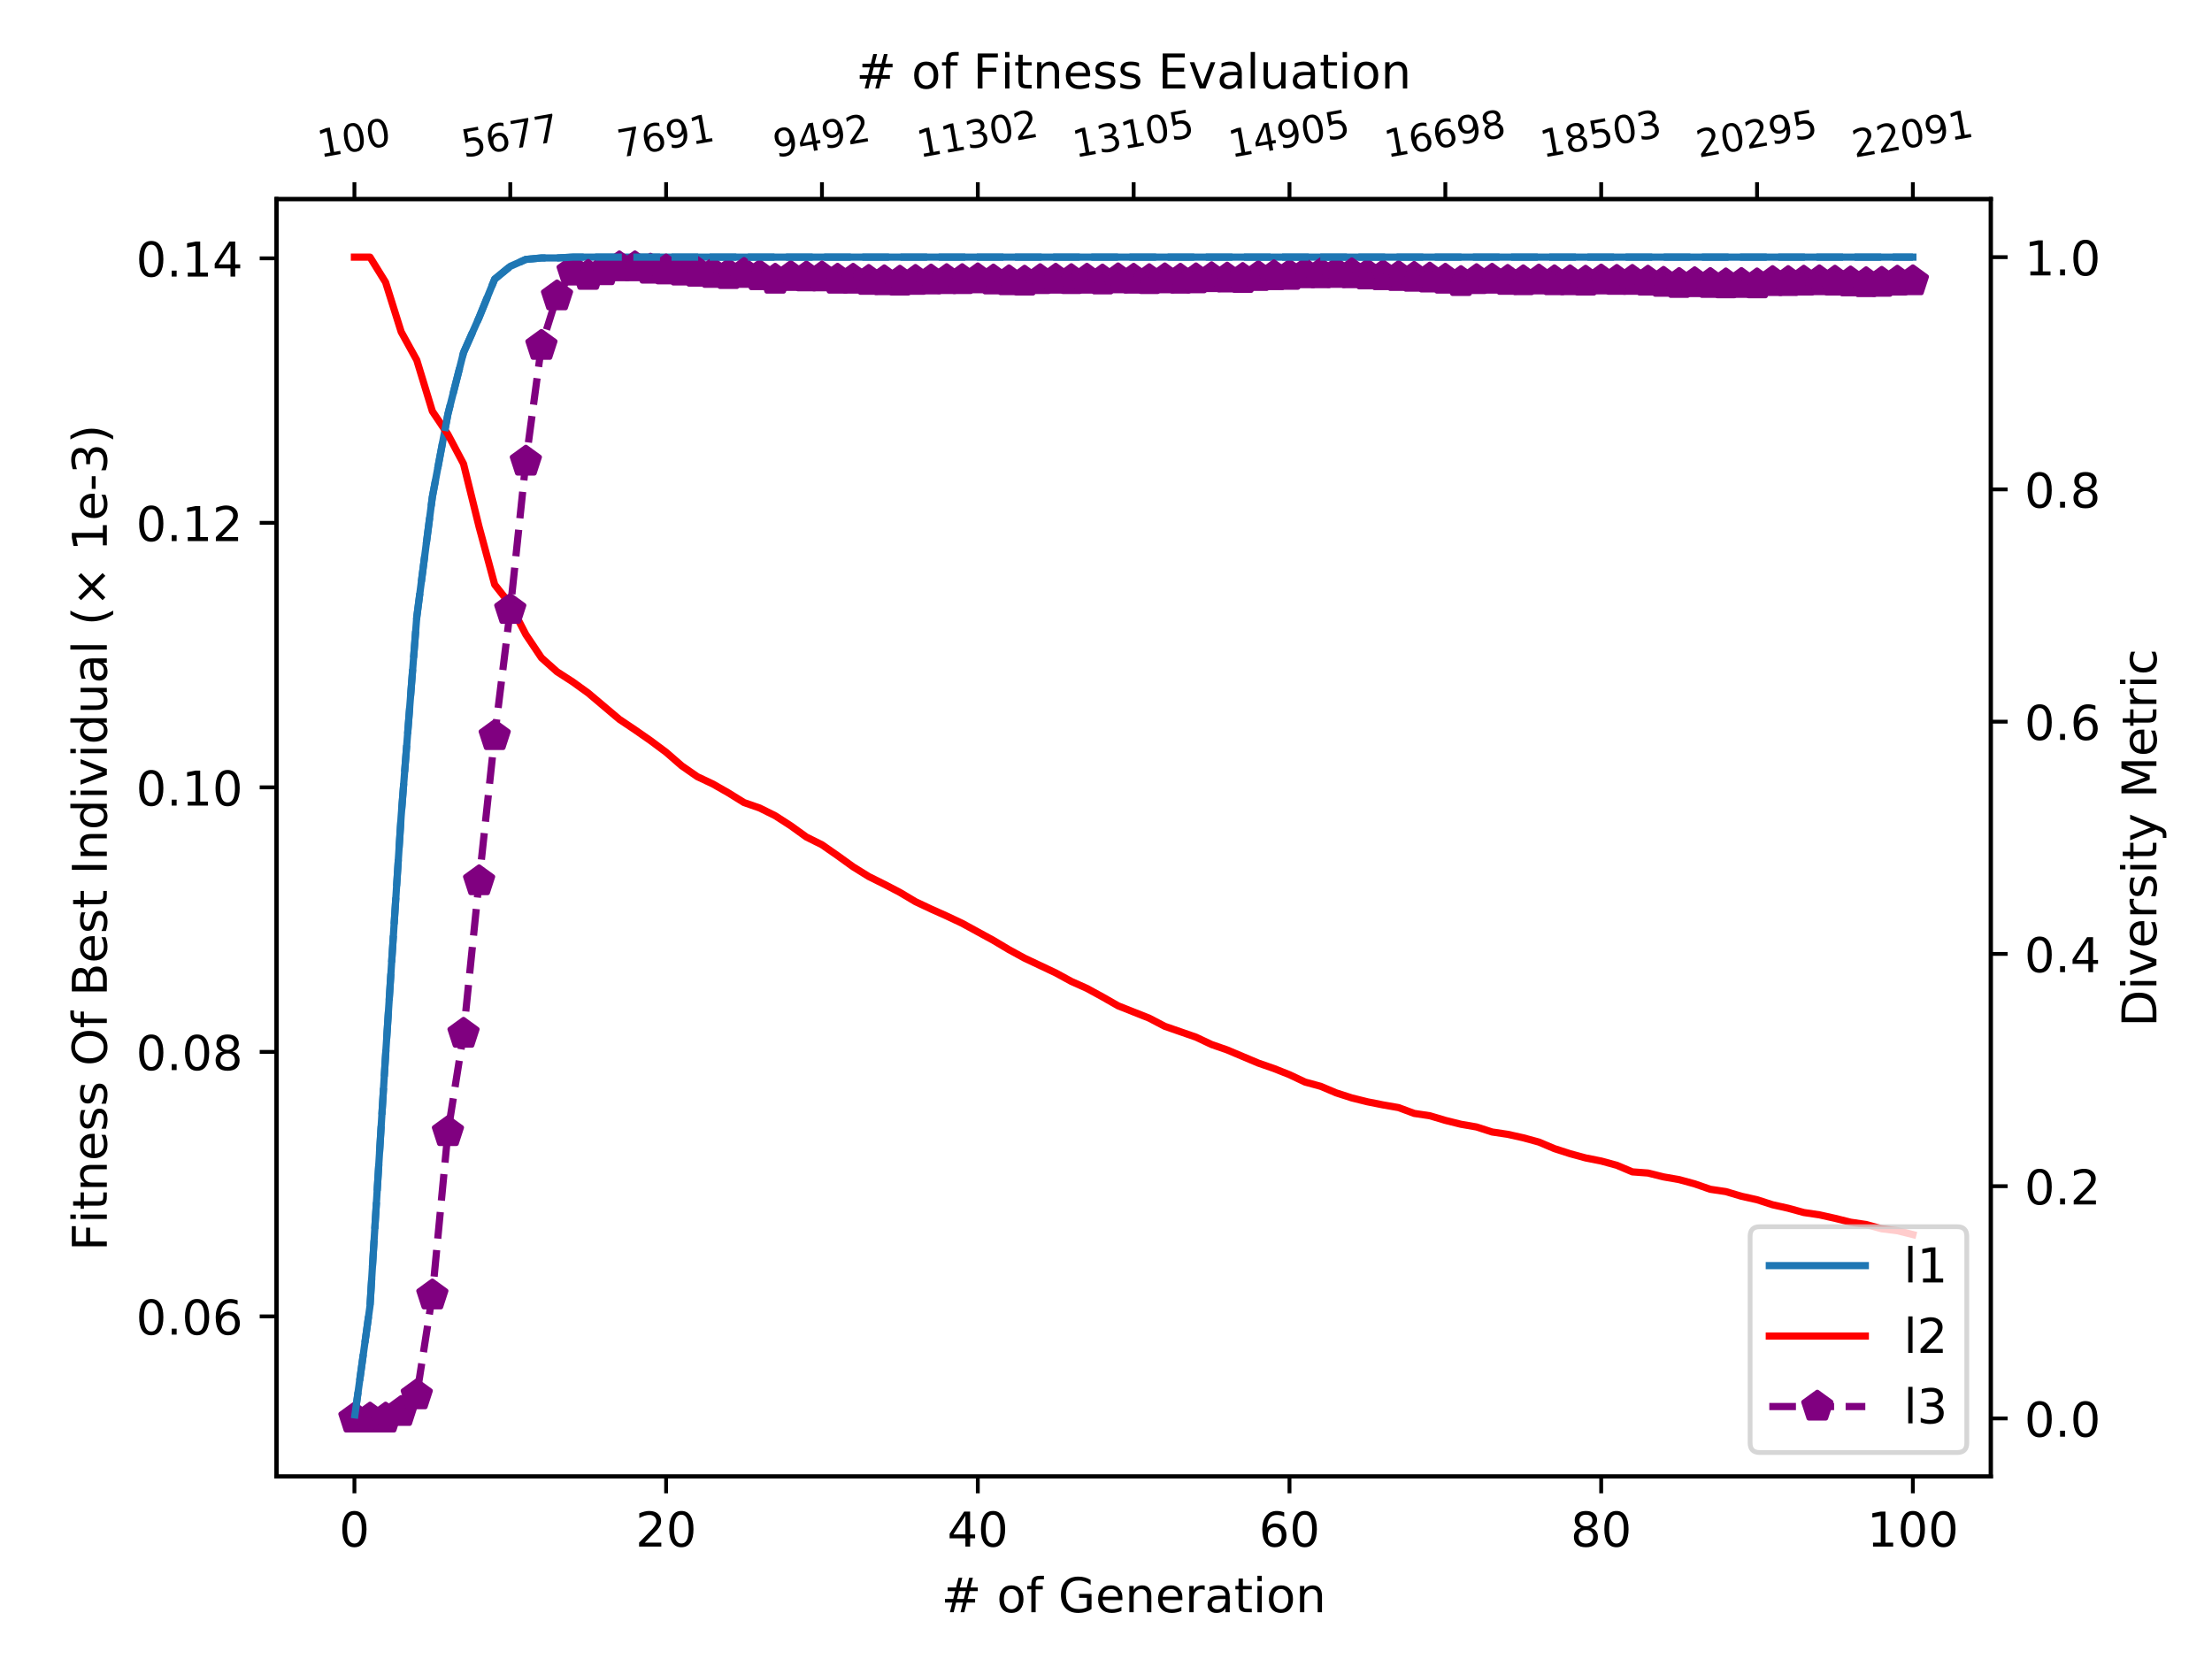 <?xml version="1.0" encoding="utf-8" standalone="no"?>
<!DOCTYPE svg PUBLIC "-//W3C//DTD SVG 1.1//EN"
  "http://www.w3.org/Graphics/SVG/1.1/DTD/svg11.dtd">
<!-- Created with matplotlib (https://matplotlib.org/) -->
<svg height="345.6pt" version="1.1" viewBox="0 0 460.8 345.6" width="460.8pt" xmlns="http://www.w3.org/2000/svg" xmlns:xlink="http://www.w3.org/1999/xlink">
 <defs>
  <style type="text/css">
*{stroke-linecap:butt;stroke-linejoin:round;}
  </style>
 </defs>
 <g id="figure_1">
  <g id="patch_1">
   <path d="M 0 345.6 
L 460.8 345.6 
L 460.8 0 
L 0 0 
z
" style="fill:#ffffff;"/>
  </g>
  <g id="axes_1">
   <g id="patch_2">
    <path d="M 57.6 307.584 
L 414.72 307.584 
L 414.72 41.472 
L 57.6 41.472 
z
" style="fill:#ffffff;"/>
   </g>
   <g id="matplotlib.axis_1">
    <g id="xtick_1">
     <g id="line2d_1">
      <defs>
       <path d="M 0 0 
L 0 3.5 
" id="mcf2c66be29" style="stroke:#000000;stroke-width:0.8;"/>
      </defs>
      <g>
       <use style="stroke:#000000;stroke-width:0.8;" x="73.833" xlink:href="#mcf2c66be29" y="307.584"/>
      </g>
     </g>
     <g id="text_1">
      <!-- 0 -->
      <defs>
       <path d="M 31.781 66.406 
Q 24.172 66.406 20.328 58.906 
Q 16.5 51.422 16.5 36.375 
Q 16.5 21.391 20.328 13.891 
Q 24.172 6.391 31.781 6.391 
Q 39.453 6.391 43.281 13.891 
Q 47.125 21.391 47.125 36.375 
Q 47.125 51.422 43.281 58.906 
Q 39.453 66.406 31.781 66.406 
z
M 31.781 74.219 
Q 44.047 74.219 50.516 64.516 
Q 56.984 54.828 56.984 36.375 
Q 56.984 17.969 50.516 8.266 
Q 44.047 -1.422 31.781 -1.422 
Q 19.531 -1.422 13.062 8.266 
Q 6.594 17.969 6.594 36.375 
Q 6.594 54.828 13.062 64.516 
Q 19.531 74.219 31.781 74.219 
z
" id="DejaVuSans-48"/>
      </defs>
      <g transform="translate(70.651 322.182)scale(0.1 -0.1)">
       <use xlink:href="#DejaVuSans-48"/>
      </g>
     </g>
    </g>
    <g id="xtick_2">
     <g id="line2d_2">
      <g>
       <use style="stroke:#000000;stroke-width:0.8;" x="138.764" xlink:href="#mcf2c66be29" y="307.584"/>
      </g>
     </g>
     <g id="text_2">
      <!-- 20 -->
      <defs>
       <path d="M 19.188 8.297 
L 53.609 8.297 
L 53.609 0 
L 7.328 0 
L 7.328 8.297 
Q 12.938 14.109 22.625 23.891 
Q 32.328 33.688 34.812 36.531 
Q 39.547 41.844 41.422 45.531 
Q 43.312 49.219 43.312 52.781 
Q 43.312 58.594 39.234 62.25 
Q 35.156 65.922 28.609 65.922 
Q 23.969 65.922 18.812 64.312 
Q 13.672 62.703 7.812 59.422 
L 7.812 69.391 
Q 13.766 71.781 18.938 73 
Q 24.125 74.219 28.422 74.219 
Q 39.75 74.219 46.484 68.547 
Q 53.219 62.891 53.219 53.422 
Q 53.219 48.922 51.531 44.891 
Q 49.859 40.875 45.406 35.406 
Q 44.188 33.984 37.641 27.219 
Q 31.109 20.453 19.188 8.297 
z
" id="DejaVuSans-50"/>
      </defs>
      <g transform="translate(132.401 322.182)scale(0.1 -0.1)">
       <use xlink:href="#DejaVuSans-50"/>
       <use x="63.623" xlink:href="#DejaVuSans-48"/>
      </g>
     </g>
    </g>
    <g id="xtick_3">
     <g id="line2d_3">
      <g>
       <use style="stroke:#000000;stroke-width:0.8;" x="203.695" xlink:href="#mcf2c66be29" y="307.584"/>
      </g>
     </g>
     <g id="text_3">
      <!-- 40 -->
      <defs>
       <path d="M 37.797 64.312 
L 12.891 25.391 
L 37.797 25.391 
z
M 35.203 72.906 
L 47.609 72.906 
L 47.609 25.391 
L 58.016 25.391 
L 58.016 17.188 
L 47.609 17.188 
L 47.609 0 
L 37.797 0 
L 37.797 17.188 
L 4.891 17.188 
L 4.891 26.703 
z
" id="DejaVuSans-52"/>
      </defs>
      <g transform="translate(197.332 322.182)scale(0.1 -0.1)">
       <use xlink:href="#DejaVuSans-52"/>
       <use x="63.623" xlink:href="#DejaVuSans-48"/>
      </g>
     </g>
    </g>
    <g id="xtick_4">
     <g id="line2d_4">
      <g>
       <use style="stroke:#000000;stroke-width:0.8;" x="268.625" xlink:href="#mcf2c66be29" y="307.584"/>
      </g>
     </g>
     <g id="text_4">
      <!-- 60 -->
      <defs>
       <path d="M 33.016 40.375 
Q 26.375 40.375 22.484 35.828 
Q 18.609 31.297 18.609 23.391 
Q 18.609 15.531 22.484 10.953 
Q 26.375 6.391 33.016 6.391 
Q 39.656 6.391 43.531 10.953 
Q 47.406 15.531 47.406 23.391 
Q 47.406 31.297 43.531 35.828 
Q 39.656 40.375 33.016 40.375 
z
M 52.594 71.297 
L 52.594 62.312 
Q 48.875 64.062 45.094 64.984 
Q 41.312 65.922 37.594 65.922 
Q 27.828 65.922 22.672 59.328 
Q 17.531 52.734 16.797 39.406 
Q 19.672 43.656 24.016 45.922 
Q 28.375 48.188 33.594 48.188 
Q 44.578 48.188 50.953 41.516 
Q 57.328 34.859 57.328 23.391 
Q 57.328 12.156 50.688 5.359 
Q 44.047 -1.422 33.016 -1.422 
Q 20.359 -1.422 13.672 8.266 
Q 6.984 17.969 6.984 36.375 
Q 6.984 53.656 15.188 63.938 
Q 23.391 74.219 37.203 74.219 
Q 40.922 74.219 44.703 73.484 
Q 48.484 72.75 52.594 71.297 
z
" id="DejaVuSans-54"/>
      </defs>
      <g transform="translate(262.263 322.182)scale(0.1 -0.1)">
       <use xlink:href="#DejaVuSans-54"/>
       <use x="63.623" xlink:href="#DejaVuSans-48"/>
      </g>
     </g>
    </g>
    <g id="xtick_5">
     <g id="line2d_5">
      <g>
       <use style="stroke:#000000;stroke-width:0.8;" x="333.556" xlink:href="#mcf2c66be29" y="307.584"/>
      </g>
     </g>
     <g id="text_5">
      <!-- 80 -->
      <defs>
       <path d="M 31.781 34.625 
Q 24.75 34.625 20.719 30.859 
Q 16.703 27.094 16.703 20.516 
Q 16.703 13.922 20.719 10.156 
Q 24.75 6.391 31.781 6.391 
Q 38.812 6.391 42.859 10.172 
Q 46.922 13.969 46.922 20.516 
Q 46.922 27.094 42.891 30.859 
Q 38.875 34.625 31.781 34.625 
z
M 21.922 38.812 
Q 15.578 40.375 12.031 44.719 
Q 8.5 49.078 8.5 55.328 
Q 8.5 64.062 14.719 69.141 
Q 20.953 74.219 31.781 74.219 
Q 42.672 74.219 48.875 69.141 
Q 55.078 64.062 55.078 55.328 
Q 55.078 49.078 51.531 44.719 
Q 48 40.375 41.703 38.812 
Q 48.828 37.156 52.797 32.312 
Q 56.781 27.484 56.781 20.516 
Q 56.781 9.906 50.312 4.234 
Q 43.844 -1.422 31.781 -1.422 
Q 19.734 -1.422 13.25 4.234 
Q 6.781 9.906 6.781 20.516 
Q 6.781 27.484 10.781 32.312 
Q 14.797 37.156 21.922 38.812 
z
M 18.312 54.391 
Q 18.312 48.734 21.844 45.562 
Q 25.391 42.391 31.781 42.391 
Q 38.141 42.391 41.719 45.562 
Q 45.312 48.734 45.312 54.391 
Q 45.312 60.062 41.719 63.234 
Q 38.141 66.406 31.781 66.406 
Q 25.391 66.406 21.844 63.234 
Q 18.312 60.062 18.312 54.391 
z
" id="DejaVuSans-56"/>
      </defs>
      <g transform="translate(327.194 322.182)scale(0.1 -0.1)">
       <use xlink:href="#DejaVuSans-56"/>
       <use x="63.623" xlink:href="#DejaVuSans-48"/>
      </g>
     </g>
    </g>
    <g id="xtick_6">
     <g id="line2d_6">
      <g>
       <use style="stroke:#000000;stroke-width:0.8;" x="398.487" xlink:href="#mcf2c66be29" y="307.584"/>
      </g>
     </g>
     <g id="text_6">
      <!-- 100 -->
      <defs>
       <path d="M 12.406 8.297 
L 28.516 8.297 
L 28.516 63.922 
L 10.984 60.406 
L 10.984 69.391 
L 28.422 72.906 
L 38.281 72.906 
L 38.281 8.297 
L 54.391 8.297 
L 54.391 0 
L 12.406 0 
z
" id="DejaVuSans-49"/>
      </defs>
      <g transform="translate(388.944 322.182)scale(0.1 -0.1)">
       <use xlink:href="#DejaVuSans-49"/>
       <use x="63.623" xlink:href="#DejaVuSans-48"/>
       <use x="127.246" xlink:href="#DejaVuSans-48"/>
      </g>
     </g>
    </g>
    <g id="text_7">
     <!-- # of Generation -->
     <defs>
      <path d="M 51.125 44 
L 36.922 44 
L 32.812 27.688 
L 47.125 27.688 
z
M 43.797 71.781 
L 38.719 51.516 
L 52.984 51.516 
L 58.109 71.781 
L 65.922 71.781 
L 60.891 51.516 
L 76.125 51.516 
L 76.125 44 
L 58.984 44 
L 54.984 27.688 
L 70.516 27.688 
L 70.516 20.219 
L 53.078 20.219 
L 48 0 
L 40.188 0 
L 45.219 20.219 
L 30.906 20.219 
L 25.875 0 
L 18.016 0 
L 23.094 20.219 
L 7.719 20.219 
L 7.719 27.688 
L 24.906 27.688 
L 29 44 
L 13.281 44 
L 13.281 51.516 
L 30.906 51.516 
L 35.891 71.781 
z
" id="DejaVuSans-35"/>
      <path id="DejaVuSans-32"/>
      <path d="M 30.609 48.391 
Q 23.391 48.391 19.188 42.75 
Q 14.984 37.109 14.984 27.297 
Q 14.984 17.484 19.156 11.844 
Q 23.344 6.203 30.609 6.203 
Q 37.797 6.203 41.984 11.859 
Q 46.188 17.531 46.188 27.297 
Q 46.188 37.016 41.984 42.703 
Q 37.797 48.391 30.609 48.391 
z
M 30.609 56 
Q 42.328 56 49.016 48.375 
Q 55.719 40.766 55.719 27.297 
Q 55.719 13.875 49.016 6.219 
Q 42.328 -1.422 30.609 -1.422 
Q 18.844 -1.422 12.172 6.219 
Q 5.516 13.875 5.516 27.297 
Q 5.516 40.766 12.172 48.375 
Q 18.844 56 30.609 56 
z
" id="DejaVuSans-111"/>
      <path d="M 37.109 75.984 
L 37.109 68.5 
L 28.516 68.5 
Q 23.688 68.5 21.797 66.547 
Q 19.922 64.594 19.922 59.516 
L 19.922 54.688 
L 34.719 54.688 
L 34.719 47.703 
L 19.922 47.703 
L 19.922 0 
L 10.891 0 
L 10.891 47.703 
L 2.297 47.703 
L 2.297 54.688 
L 10.891 54.688 
L 10.891 58.5 
Q 10.891 67.625 15.141 71.797 
Q 19.391 75.984 28.609 75.984 
z
" id="DejaVuSans-102"/>
      <path d="M 59.516 10.406 
L 59.516 29.984 
L 43.406 29.984 
L 43.406 38.094 
L 69.281 38.094 
L 69.281 6.781 
Q 63.578 2.734 56.688 0.656 
Q 49.812 -1.422 42 -1.422 
Q 24.906 -1.422 15.25 8.562 
Q 5.609 18.562 5.609 36.375 
Q 5.609 54.25 15.25 64.234 
Q 24.906 74.219 42 74.219 
Q 49.125 74.219 55.547 72.453 
Q 61.969 70.703 67.391 67.281 
L 67.391 56.781 
Q 61.922 61.422 55.766 63.766 
Q 49.609 66.109 42.828 66.109 
Q 29.438 66.109 22.719 58.641 
Q 16.016 51.172 16.016 36.375 
Q 16.016 21.625 22.719 14.156 
Q 29.438 6.688 42.828 6.688 
Q 48.047 6.688 52.141 7.594 
Q 56.25 8.5 59.516 10.406 
z
" id="DejaVuSans-71"/>
      <path d="M 56.203 29.594 
L 56.203 25.203 
L 14.891 25.203 
Q 15.484 15.922 20.484 11.062 
Q 25.484 6.203 34.422 6.203 
Q 39.594 6.203 44.453 7.469 
Q 49.312 8.734 54.109 11.281 
L 54.109 2.781 
Q 49.266 0.734 44.188 -0.344 
Q 39.109 -1.422 33.891 -1.422 
Q 20.797 -1.422 13.156 6.188 
Q 5.516 13.812 5.516 26.812 
Q 5.516 40.234 12.766 48.109 
Q 20.016 56 32.328 56 
Q 43.359 56 49.781 48.891 
Q 56.203 41.797 56.203 29.594 
z
M 47.219 32.234 
Q 47.125 39.594 43.094 43.984 
Q 39.062 48.391 32.422 48.391 
Q 24.906 48.391 20.391 44.141 
Q 15.875 39.891 15.188 32.172 
z
" id="DejaVuSans-101"/>
      <path d="M 54.891 33.016 
L 54.891 0 
L 45.906 0 
L 45.906 32.719 
Q 45.906 40.484 42.875 44.328 
Q 39.844 48.188 33.797 48.188 
Q 26.516 48.188 22.312 43.547 
Q 18.109 38.922 18.109 30.906 
L 18.109 0 
L 9.078 0 
L 9.078 54.688 
L 18.109 54.688 
L 18.109 46.188 
Q 21.344 51.125 25.703 53.562 
Q 30.078 56 35.797 56 
Q 45.219 56 50.047 50.172 
Q 54.891 44.344 54.891 33.016 
z
" id="DejaVuSans-110"/>
      <path d="M 41.109 46.297 
Q 39.594 47.172 37.812 47.578 
Q 36.031 48 33.891 48 
Q 26.266 48 22.188 43.047 
Q 18.109 38.094 18.109 28.812 
L 18.109 0 
L 9.078 0 
L 9.078 54.688 
L 18.109 54.688 
L 18.109 46.188 
Q 20.953 51.172 25.484 53.578 
Q 30.031 56 36.531 56 
Q 37.453 56 38.578 55.875 
Q 39.703 55.766 41.062 55.516 
z
" id="DejaVuSans-114"/>
      <path d="M 34.281 27.484 
Q 23.391 27.484 19.188 25 
Q 14.984 22.516 14.984 16.5 
Q 14.984 11.719 18.141 8.906 
Q 21.297 6.109 26.703 6.109 
Q 34.188 6.109 38.703 11.406 
Q 43.219 16.703 43.219 25.484 
L 43.219 27.484 
z
M 52.203 31.203 
L 52.203 0 
L 43.219 0 
L 43.219 8.297 
Q 40.141 3.328 35.547 0.953 
Q 30.953 -1.422 24.312 -1.422 
Q 15.922 -1.422 10.953 3.297 
Q 6 8.016 6 15.922 
Q 6 25.141 12.172 29.828 
Q 18.359 34.516 30.609 34.516 
L 43.219 34.516 
L 43.219 35.406 
Q 43.219 41.609 39.141 45 
Q 35.062 48.391 27.688 48.391 
Q 23 48.391 18.547 47.266 
Q 14.109 46.141 10.016 43.891 
L 10.016 52.203 
Q 14.938 54.109 19.578 55.047 
Q 24.219 56 28.609 56 
Q 40.484 56 46.344 49.844 
Q 52.203 43.703 52.203 31.203 
z
" id="DejaVuSans-97"/>
      <path d="M 18.312 70.219 
L 18.312 54.688 
L 36.812 54.688 
L 36.812 47.703 
L 18.312 47.703 
L 18.312 18.016 
Q 18.312 11.328 20.141 9.422 
Q 21.969 7.516 27.594 7.516 
L 36.812 7.516 
L 36.812 0 
L 27.594 0 
Q 17.188 0 13.234 3.875 
Q 9.281 7.766 9.281 18.016 
L 9.281 47.703 
L 2.688 47.703 
L 2.688 54.688 
L 9.281 54.688 
L 9.281 70.219 
z
" id="DejaVuSans-116"/>
      <path d="M 9.422 54.688 
L 18.406 54.688 
L 18.406 0 
L 9.422 0 
z
M 9.422 75.984 
L 18.406 75.984 
L 18.406 64.594 
L 9.422 64.594 
z
" id="DejaVuSans-105"/>
     </defs>
     <g transform="translate(196.08 335.861)scale(0.1 -0.1)">
      <use xlink:href="#DejaVuSans-35"/>
      <use x="83.789" xlink:href="#DejaVuSans-32"/>
      <use x="115.576" xlink:href="#DejaVuSans-111"/>
      <use x="176.758" xlink:href="#DejaVuSans-102"/>
      <use x="211.963" xlink:href="#DejaVuSans-32"/>
      <use x="243.75" xlink:href="#DejaVuSans-71"/>
      <use x="321.24" xlink:href="#DejaVuSans-101"/>
      <use x="382.764" xlink:href="#DejaVuSans-110"/>
      <use x="446.143" xlink:href="#DejaVuSans-101"/>
      <use x="507.666" xlink:href="#DejaVuSans-114"/>
      <use x="548.779" xlink:href="#DejaVuSans-97"/>
      <use x="610.059" xlink:href="#DejaVuSans-116"/>
      <use x="649.268" xlink:href="#DejaVuSans-105"/>
      <use x="677.051" xlink:href="#DejaVuSans-111"/>
      <use x="738.232" xlink:href="#DejaVuSans-110"/>
     </g>
    </g>
   </g>
   <g id="matplotlib.axis_2">
    <g id="ytick_1">
     <g id="line2d_7">
      <defs>
       <path d="M 0 0 
L -3.5 0 
" id="me6254e544b" style="stroke:#000000;stroke-width:0.8;"/>
      </defs>
      <g>
       <use style="stroke:#000000;stroke-width:0.8;" x="57.6" xlink:href="#me6254e544b" y="274.224"/>
      </g>
     </g>
     <g id="text_8">
      <!-- 0.06 -->
      <defs>
       <path d="M 10.688 12.406 
L 21 12.406 
L 21 0 
L 10.688 0 
z
" id="DejaVuSans-46"/>
      </defs>
      <g transform="translate(28.334 278.023)scale(0.1 -0.1)">
       <use xlink:href="#DejaVuSans-48"/>
       <use x="63.623" xlink:href="#DejaVuSans-46"/>
       <use x="95.41" xlink:href="#DejaVuSans-48"/>
       <use x="159.033" xlink:href="#DejaVuSans-54"/>
      </g>
     </g>
    </g>
    <g id="ytick_2">
     <g id="line2d_8">
      <g>
       <use style="stroke:#000000;stroke-width:0.8;" x="57.6" xlink:href="#me6254e544b" y="219.122"/>
      </g>
     </g>
     <g id="text_9">
      <!-- 0.08 -->
      <g transform="translate(28.334 222.921)scale(0.1 -0.1)">
       <use xlink:href="#DejaVuSans-48"/>
       <use x="63.623" xlink:href="#DejaVuSans-46"/>
       <use x="95.41" xlink:href="#DejaVuSans-48"/>
       <use x="159.033" xlink:href="#DejaVuSans-56"/>
      </g>
     </g>
    </g>
    <g id="ytick_3">
     <g id="line2d_9">
      <g>
       <use style="stroke:#000000;stroke-width:0.8;" x="57.6" xlink:href="#me6254e544b" y="164.02"/>
      </g>
     </g>
     <g id="text_10">
      <!-- 0.10 -->
      <g transform="translate(28.334 167.82)scale(0.1 -0.1)">
       <use xlink:href="#DejaVuSans-48"/>
       <use x="63.623" xlink:href="#DejaVuSans-46"/>
       <use x="95.41" xlink:href="#DejaVuSans-49"/>
       <use x="159.033" xlink:href="#DejaVuSans-48"/>
      </g>
     </g>
    </g>
    <g id="ytick_4">
     <g id="line2d_10">
      <g>
       <use style="stroke:#000000;stroke-width:0.8;" x="57.6" xlink:href="#me6254e544b" y="108.918"/>
      </g>
     </g>
     <g id="text_11">
      <!-- 0.12 -->
      <g transform="translate(28.334 112.718)scale(0.1 -0.1)">
       <use xlink:href="#DejaVuSans-48"/>
       <use x="63.623" xlink:href="#DejaVuSans-46"/>
       <use x="95.41" xlink:href="#DejaVuSans-49"/>
       <use x="159.033" xlink:href="#DejaVuSans-50"/>
      </g>
     </g>
    </g>
    <g id="ytick_5">
     <g id="line2d_11">
      <g>
       <use style="stroke:#000000;stroke-width:0.8;" x="57.6" xlink:href="#me6254e544b" y="53.817"/>
      </g>
     </g>
     <g id="text_12">
      <!-- 0.14 -->
      <g transform="translate(28.334 57.616)scale(0.1 -0.1)">
       <use xlink:href="#DejaVuSans-48"/>
       <use x="63.623" xlink:href="#DejaVuSans-46"/>
       <use x="95.41" xlink:href="#DejaVuSans-49"/>
       <use x="159.033" xlink:href="#DejaVuSans-52"/>
      </g>
     </g>
    </g>
    <g id="text_13">
     <!-- Fitness Of Best Individual (× 1e-3) -->
     <defs>
      <path d="M 9.812 72.906 
L 51.703 72.906 
L 51.703 64.594 
L 19.672 64.594 
L 19.672 43.109 
L 48.578 43.109 
L 48.578 34.812 
L 19.672 34.812 
L 19.672 0 
L 9.812 0 
z
" id="DejaVuSans-70"/>
      <path d="M 44.281 53.078 
L 44.281 44.578 
Q 40.484 46.531 36.375 47.5 
Q 32.281 48.484 27.875 48.484 
Q 21.188 48.484 17.844 46.438 
Q 14.5 44.391 14.5 40.281 
Q 14.5 37.156 16.891 35.375 
Q 19.281 33.594 26.516 31.984 
L 29.594 31.297 
Q 39.156 29.25 43.188 25.516 
Q 47.219 21.781 47.219 15.094 
Q 47.219 7.469 41.188 3.016 
Q 35.156 -1.422 24.609 -1.422 
Q 20.219 -1.422 15.453 -0.562 
Q 10.688 0.297 5.422 2 
L 5.422 11.281 
Q 10.406 8.688 15.234 7.391 
Q 20.062 6.109 24.812 6.109 
Q 31.156 6.109 34.562 8.281 
Q 37.984 10.453 37.984 14.406 
Q 37.984 18.062 35.516 20.016 
Q 33.062 21.969 24.703 23.781 
L 21.578 24.516 
Q 13.234 26.266 9.516 29.906 
Q 5.812 33.547 5.812 39.891 
Q 5.812 47.609 11.281 51.797 
Q 16.75 56 26.812 56 
Q 31.781 56 36.172 55.266 
Q 40.578 54.547 44.281 53.078 
z
" id="DejaVuSans-115"/>
      <path d="M 39.406 66.219 
Q 28.656 66.219 22.328 58.203 
Q 16.016 50.203 16.016 36.375 
Q 16.016 22.609 22.328 14.594 
Q 28.656 6.594 39.406 6.594 
Q 50.141 6.594 56.422 14.594 
Q 62.703 22.609 62.703 36.375 
Q 62.703 50.203 56.422 58.203 
Q 50.141 66.219 39.406 66.219 
z
M 39.406 74.219 
Q 54.734 74.219 63.906 63.938 
Q 73.094 53.656 73.094 36.375 
Q 73.094 19.141 63.906 8.859 
Q 54.734 -1.422 39.406 -1.422 
Q 24.031 -1.422 14.812 8.828 
Q 5.609 19.094 5.609 36.375 
Q 5.609 53.656 14.812 63.938 
Q 24.031 74.219 39.406 74.219 
z
" id="DejaVuSans-79"/>
      <path d="M 19.672 34.812 
L 19.672 8.109 
L 35.5 8.109 
Q 43.453 8.109 47.281 11.406 
Q 51.125 14.703 51.125 21.484 
Q 51.125 28.328 47.281 31.562 
Q 43.453 34.812 35.5 34.812 
z
M 19.672 64.797 
L 19.672 42.828 
L 34.281 42.828 
Q 41.5 42.828 45.031 45.531 
Q 48.578 48.25 48.578 53.812 
Q 48.578 59.328 45.031 62.062 
Q 41.5 64.797 34.281 64.797 
z
M 9.812 72.906 
L 35.016 72.906 
Q 46.297 72.906 52.391 68.219 
Q 58.5 63.531 58.5 54.891 
Q 58.5 48.188 55.375 44.234 
Q 52.25 40.281 46.188 39.312 
Q 53.469 37.75 57.5 32.781 
Q 61.531 27.828 61.531 20.406 
Q 61.531 10.641 54.891 5.312 
Q 48.25 0 35.984 0 
L 9.812 0 
z
" id="DejaVuSans-66"/>
      <path d="M 9.812 72.906 
L 19.672 72.906 
L 19.672 0 
L 9.812 0 
z
" id="DejaVuSans-73"/>
      <path d="M 45.406 46.391 
L 45.406 75.984 
L 54.391 75.984 
L 54.391 0 
L 45.406 0 
L 45.406 8.203 
Q 42.578 3.328 38.25 0.953 
Q 33.938 -1.422 27.875 -1.422 
Q 17.969 -1.422 11.734 6.484 
Q 5.516 14.406 5.516 27.297 
Q 5.516 40.188 11.734 48.094 
Q 17.969 56 27.875 56 
Q 33.938 56 38.25 53.625 
Q 42.578 51.266 45.406 46.391 
z
M 14.797 27.297 
Q 14.797 17.391 18.875 11.75 
Q 22.953 6.109 30.078 6.109 
Q 37.203 6.109 41.297 11.75 
Q 45.406 17.391 45.406 27.297 
Q 45.406 37.203 41.297 42.844 
Q 37.203 48.484 30.078 48.484 
Q 22.953 48.484 18.875 42.844 
Q 14.797 37.203 14.797 27.297 
z
" id="DejaVuSans-100"/>
      <path d="M 2.984 54.688 
L 12.5 54.688 
L 29.594 8.797 
L 46.688 54.688 
L 56.203 54.688 
L 35.688 0 
L 23.484 0 
z
" id="DejaVuSans-118"/>
      <path d="M 8.5 21.578 
L 8.5 54.688 
L 17.484 54.688 
L 17.484 21.922 
Q 17.484 14.156 20.5 10.266 
Q 23.531 6.391 29.594 6.391 
Q 36.859 6.391 41.078 11.031 
Q 45.312 15.672 45.312 23.688 
L 45.312 54.688 
L 54.297 54.688 
L 54.297 0 
L 45.312 0 
L 45.312 8.406 
Q 42.047 3.422 37.719 1 
Q 33.406 -1.422 27.688 -1.422 
Q 18.266 -1.422 13.375 4.438 
Q 8.5 10.297 8.5 21.578 
z
M 31.109 56 
z
" id="DejaVuSans-117"/>
      <path d="M 9.422 75.984 
L 18.406 75.984 
L 18.406 0 
L 9.422 0 
z
" id="DejaVuSans-108"/>
      <path d="M 31 75.875 
Q 24.469 64.656 21.281 53.656 
Q 18.109 42.672 18.109 31.391 
Q 18.109 20.125 21.312 9.062 
Q 24.516 -2 31 -13.188 
L 23.188 -13.188 
Q 15.875 -1.703 12.234 9.375 
Q 8.594 20.453 8.594 31.391 
Q 8.594 42.281 12.203 53.312 
Q 15.828 64.359 23.188 75.875 
z
" id="DejaVuSans-40"/>
      <path d="M 70.125 53.719 
L 47.797 31.297 
L 70.125 8.984 
L 64.312 3.078 
L 41.891 25.484 
L 19.484 3.078 
L 13.719 8.984 
L 35.984 31.297 
L 13.719 53.719 
L 19.484 59.625 
L 41.891 37.203 
L 64.312 59.625 
z
" id="DejaVuSans-215"/>
      <path d="M 4.891 31.391 
L 31.203 31.391 
L 31.203 23.391 
L 4.891 23.391 
z
" id="DejaVuSans-45"/>
      <path d="M 40.578 39.312 
Q 47.656 37.797 51.625 33 
Q 55.609 28.219 55.609 21.188 
Q 55.609 10.406 48.188 4.484 
Q 40.766 -1.422 27.094 -1.422 
Q 22.516 -1.422 17.656 -0.516 
Q 12.797 0.391 7.625 2.203 
L 7.625 11.719 
Q 11.719 9.328 16.594 8.109 
Q 21.484 6.891 26.812 6.891 
Q 36.078 6.891 40.938 10.547 
Q 45.797 14.203 45.797 21.188 
Q 45.797 27.641 41.281 31.266 
Q 36.766 34.906 28.719 34.906 
L 20.219 34.906 
L 20.219 43.016 
L 29.109 43.016 
Q 36.375 43.016 40.234 45.922 
Q 44.094 48.828 44.094 54.297 
Q 44.094 59.906 40.109 62.906 
Q 36.141 65.922 28.719 65.922 
Q 24.656 65.922 20.016 65.031 
Q 15.375 64.156 9.812 62.312 
L 9.812 71.094 
Q 15.438 72.656 20.344 73.438 
Q 25.25 74.219 29.594 74.219 
Q 40.828 74.219 47.359 69.109 
Q 53.906 64.016 53.906 55.328 
Q 53.906 49.266 50.438 45.094 
Q 46.969 40.922 40.578 39.312 
z
" id="DejaVuSans-51"/>
      <path d="M 8.016 75.875 
L 15.828 75.875 
Q 23.141 64.359 26.781 53.312 
Q 30.422 42.281 30.422 31.391 
Q 30.422 20.453 26.781 9.375 
Q 23.141 -1.703 15.828 -13.188 
L 8.016 -13.188 
Q 14.5 -2 17.703 9.062 
Q 20.906 20.125 20.906 31.391 
Q 20.906 42.672 17.703 53.656 
Q 14.5 64.656 8.016 75.875 
z
" id="DejaVuSans-41"/>
     </defs>
     <g transform="translate(22.255 260.601)rotate(-90)scale(0.1 -0.1)">
      <use xlink:href="#DejaVuSans-70"/>
      <use x="57.41" xlink:href="#DejaVuSans-105"/>
      <use x="85.193" xlink:href="#DejaVuSans-116"/>
      <use x="124.402" xlink:href="#DejaVuSans-110"/>
      <use x="187.781" xlink:href="#DejaVuSans-101"/>
      <use x="249.305" xlink:href="#DejaVuSans-115"/>
      <use x="301.404" xlink:href="#DejaVuSans-115"/>
      <use x="353.504" xlink:href="#DejaVuSans-32"/>
      <use x="385.291" xlink:href="#DejaVuSans-79"/>
      <use x="464.002" xlink:href="#DejaVuSans-102"/>
      <use x="499.207" xlink:href="#DejaVuSans-32"/>
      <use x="530.994" xlink:href="#DejaVuSans-66"/>
      <use x="599.598" xlink:href="#DejaVuSans-101"/>
      <use x="661.121" xlink:href="#DejaVuSans-115"/>
      <use x="713.221" xlink:href="#DejaVuSans-116"/>
      <use x="752.43" xlink:href="#DejaVuSans-32"/>
      <use x="784.217" xlink:href="#DejaVuSans-73"/>
      <use x="813.709" xlink:href="#DejaVuSans-110"/>
      <use x="877.088" xlink:href="#DejaVuSans-100"/>
      <use x="940.564" xlink:href="#DejaVuSans-105"/>
      <use x="968.348" xlink:href="#DejaVuSans-118"/>
      <use x="1027.527" xlink:href="#DejaVuSans-105"/>
      <use x="1055.311" xlink:href="#DejaVuSans-100"/>
      <use x="1118.787" xlink:href="#DejaVuSans-117"/>
      <use x="1182.166" xlink:href="#DejaVuSans-97"/>
      <use x="1243.445" xlink:href="#DejaVuSans-108"/>
      <use x="1271.229" xlink:href="#DejaVuSans-32"/>
      <use x="1303.016" xlink:href="#DejaVuSans-40"/>
      <use x="1342.029" xlink:href="#DejaVuSans-215"/>
      <use x="1425.818" xlink:href="#DejaVuSans-32"/>
      <use x="1457.605" xlink:href="#DejaVuSans-49"/>
      <use x="1521.229" xlink:href="#DejaVuSans-101"/>
      <use x="1582.752" xlink:href="#DejaVuSans-45"/>
      <use x="1618.836" xlink:href="#DejaVuSans-51"/>
      <use x="1682.459" xlink:href="#DejaVuSans-41"/>
     </g>
    </g>
   </g>
   <g id="line2d_12">
    <path clip-path="url(#p2d2f1f5961)" d="M 73.833 295.488 
L 77.079 272.043 
L 80.326 219.786 
L 83.572 169.984 
L 86.819 128.571 
L 90.065 103.543 
L 93.312 86.248 
L 96.559 73.456 
L 99.805 66.132 
L 103.052 58.147 
L 106.298 55.482 
L 109.545 54.039 
L 112.791 53.738 
L 116.038 53.738 
L 119.284 53.568 
L 122.531 53.568 
L 125.777 53.568 
L 129.024 53.568 
L 132.271 53.568 
L 135.517 53.568 
L 138.764 53.568 
L 142.01 53.568 
L 145.257 53.568 
L 148.503 53.568 
L 151.75 53.568 
L 154.996 53.568 
L 158.243 53.568 
L 161.489 53.568 
L 164.736 53.568 
L 167.983 53.568 
L 171.229 53.568 
L 174.476 53.568 
L 177.722 53.568 
L 180.969 53.568 
L 184.215 53.568 
L 187.462 53.568 
L 190.708 53.568 
L 193.955 53.568 
L 197.201 53.568 
L 200.448 53.568 
L 203.695 53.568 
L 206.941 53.568 
L 210.188 53.568 
L 213.434 53.568 
L 216.681 53.568 
L 219.927 53.568 
L 223.174 53.568 
L 226.42 53.568 
L 229.667 53.568 
L 232.913 53.568 
L 236.16 53.568 
L 239.407 53.568 
L 242.653 53.568 
L 245.9 53.568 
L 249.146 53.568 
L 252.393 53.568 
L 255.639 53.568 
L 258.886 53.568 
L 262.132 53.568 
L 265.379 53.568 
L 268.625 53.568 
L 271.872 53.568 
L 275.119 53.568 
L 278.365 53.568 
L 281.612 53.568 
L 284.858 53.568 
L 288.105 53.568 
L 291.351 53.568 
L 294.598 53.568 
L 297.844 53.568 
L 301.091 53.568 
L 304.337 53.568 
L 307.584 53.568 
L 310.831 53.568 
L 314.077 53.568 
L 317.324 53.568 
L 320.57 53.568 
L 323.817 53.568 
L 327.063 53.568 
L 330.31 53.568 
L 333.556 53.568 
L 336.803 53.568 
L 340.049 53.568 
L 343.296 53.568 
L 346.543 53.568 
L 349.789 53.568 
L 353.036 53.568 
L 356.282 53.568 
L 359.529 53.568 
L 362.775 53.568 
L 366.022 53.568 
L 369.268 53.568 
L 372.515 53.568 
L 375.761 53.568 
L 379.008 53.568 
L 382.255 53.568 
L 385.501 53.568 
L 388.748 53.568 
L 391.994 53.568 
L 395.241 53.568 
L 398.487 53.568 
" style="fill:none;stroke:#1f77b4;stroke-linecap:square;stroke-width:1.5;"/>
   </g>
   <g id="patch_3">
    <path d="M 57.6 307.584 
L 57.6 41.472 
" style="fill:none;stroke:#000000;stroke-linecap:square;stroke-linejoin:miter;stroke-width:0.8;"/>
   </g>
   <g id="patch_4">
    <path d="M 414.72 307.584 
L 414.72 41.472 
" style="fill:none;stroke:#000000;stroke-linecap:square;stroke-linejoin:miter;stroke-width:0.8;"/>
   </g>
   <g id="patch_5">
    <path d="M 57.6 307.584 
L 414.72 307.584 
" style="fill:none;stroke:#000000;stroke-linecap:square;stroke-linejoin:miter;stroke-width:0.8;"/>
   </g>
   <g id="patch_6">
    <path d="M 57.6 41.472 
L 414.72 41.472 
" style="fill:none;stroke:#000000;stroke-linecap:square;stroke-linejoin:miter;stroke-width:0.8;"/>
   </g>
  </g>
  <g id="axes_2">
   <g id="matplotlib.axis_3">
    <g id="ytick_6">
     <g id="line2d_13">
      <defs>
       <path d="M 0 0 
L 3.5 0 
" id="m9714977e0f" style="stroke:#000000;stroke-width:0.8;"/>
      </defs>
      <g>
       <use style="stroke:#000000;stroke-width:0.8;" x="414.72" xlink:href="#m9714977e0f" y="295.488"/>
      </g>
     </g>
     <g id="text_14">
      <!-- 0.0 -->
      <g transform="translate(421.72 299.287)scale(0.1 -0.1)">
       <use xlink:href="#DejaVuSans-48"/>
       <use x="63.623" xlink:href="#DejaVuSans-46"/>
       <use x="95.41" xlink:href="#DejaVuSans-48"/>
      </g>
     </g>
    </g>
    <g id="ytick_7">
     <g id="line2d_14">
      <g>
       <use style="stroke:#000000;stroke-width:0.8;" x="414.72" xlink:href="#m9714977e0f" y="247.104"/>
      </g>
     </g>
     <g id="text_15">
      <!-- 0.2 -->
      <g transform="translate(421.72 250.903)scale(0.1 -0.1)">
       <use xlink:href="#DejaVuSans-48"/>
       <use x="63.623" xlink:href="#DejaVuSans-46"/>
       <use x="95.41" xlink:href="#DejaVuSans-50"/>
      </g>
     </g>
    </g>
    <g id="ytick_8">
     <g id="line2d_15">
      <g>
       <use style="stroke:#000000;stroke-width:0.8;" x="414.72" xlink:href="#m9714977e0f" y="198.72"/>
      </g>
     </g>
     <g id="text_16">
      <!-- 0.4 -->
      <g transform="translate(421.72 202.519)scale(0.1 -0.1)">
       <use xlink:href="#DejaVuSans-48"/>
       <use x="63.623" xlink:href="#DejaVuSans-46"/>
       <use x="95.41" xlink:href="#DejaVuSans-52"/>
      </g>
     </g>
    </g>
    <g id="ytick_9">
     <g id="line2d_16">
      <g>
       <use style="stroke:#000000;stroke-width:0.8;" x="414.72" xlink:href="#m9714977e0f" y="150.336"/>
      </g>
     </g>
     <g id="text_17">
      <!-- 0.6 -->
      <g transform="translate(421.72 154.135)scale(0.1 -0.1)">
       <use xlink:href="#DejaVuSans-48"/>
       <use x="63.623" xlink:href="#DejaVuSans-46"/>
       <use x="95.41" xlink:href="#DejaVuSans-54"/>
      </g>
     </g>
    </g>
    <g id="ytick_10">
     <g id="line2d_17">
      <g>
       <use style="stroke:#000000;stroke-width:0.8;" x="414.72" xlink:href="#m9714977e0f" y="101.952"/>
      </g>
     </g>
     <g id="text_18">
      <!-- 0.8 -->
      <g transform="translate(421.72 105.751)scale(0.1 -0.1)">
       <use xlink:href="#DejaVuSans-48"/>
       <use x="63.623" xlink:href="#DejaVuSans-46"/>
       <use x="95.41" xlink:href="#DejaVuSans-56"/>
      </g>
     </g>
    </g>
    <g id="ytick_11">
     <g id="line2d_18">
      <g>
       <use style="stroke:#000000;stroke-width:0.8;" x="414.72" xlink:href="#m9714977e0f" y="53.568"/>
      </g>
     </g>
     <g id="text_19">
      <!-- 1.0 -->
      <g transform="translate(421.72 57.367)scale(0.1 -0.1)">
       <use xlink:href="#DejaVuSans-49"/>
       <use x="63.623" xlink:href="#DejaVuSans-46"/>
       <use x="95.41" xlink:href="#DejaVuSans-48"/>
      </g>
     </g>
    </g>
    <g id="text_20">
     <!-- Diversity Metric -->
     <defs>
      <path d="M 19.672 64.797 
L 19.672 8.109 
L 31.594 8.109 
Q 46.688 8.109 53.688 14.938 
Q 60.688 21.781 60.688 36.531 
Q 60.688 51.172 53.688 57.984 
Q 46.688 64.797 31.594 64.797 
z
M 9.812 72.906 
L 30.078 72.906 
Q 51.266 72.906 61.172 64.094 
Q 71.094 55.281 71.094 36.531 
Q 71.094 17.672 61.125 8.828 
Q 51.172 0 30.078 0 
L 9.812 0 
z
" id="DejaVuSans-68"/>
      <path d="M 32.172 -5.078 
Q 28.375 -14.844 24.75 -17.812 
Q 21.141 -20.797 15.094 -20.797 
L 7.906 -20.797 
L 7.906 -13.281 
L 13.188 -13.281 
Q 16.891 -13.281 18.938 -11.516 
Q 21 -9.766 23.484 -3.219 
L 25.094 0.875 
L 2.984 54.688 
L 12.5 54.688 
L 29.594 11.922 
L 46.688 54.688 
L 56.203 54.688 
z
" id="DejaVuSans-121"/>
      <path d="M 9.812 72.906 
L 24.516 72.906 
L 43.109 23.297 
L 61.812 72.906 
L 76.516 72.906 
L 76.516 0 
L 66.891 0 
L 66.891 64.016 
L 48.094 14.016 
L 38.188 14.016 
L 19.391 64.016 
L 19.391 0 
L 9.812 0 
z
" id="DejaVuSans-77"/>
      <path d="M 48.781 52.594 
L 48.781 44.188 
Q 44.969 46.297 41.141 47.344 
Q 37.312 48.391 33.406 48.391 
Q 24.656 48.391 19.812 42.844 
Q 14.984 37.312 14.984 27.297 
Q 14.984 17.281 19.812 11.734 
Q 24.656 6.203 33.406 6.203 
Q 37.312 6.203 41.141 7.25 
Q 44.969 8.297 48.781 10.406 
L 48.781 2.094 
Q 45.016 0.344 40.984 -0.531 
Q 36.969 -1.422 32.422 -1.422 
Q 20.062 -1.422 12.781 6.344 
Q 5.516 14.109 5.516 27.297 
Q 5.516 40.672 12.859 48.328 
Q 20.219 56 33.016 56 
Q 37.156 56 41.109 55.141 
Q 45.062 54.297 48.781 52.594 
z
" id="DejaVuSans-99"/>
     </defs>
     <g transform="translate(449.222 213.905)rotate(-90)scale(0.1 -0.1)">
      <use xlink:href="#DejaVuSans-68"/>
      <use x="77.002" xlink:href="#DejaVuSans-105"/>
      <use x="104.785" xlink:href="#DejaVuSans-118"/>
      <use x="163.965" xlink:href="#DejaVuSans-101"/>
      <use x="225.488" xlink:href="#DejaVuSans-114"/>
      <use x="266.602" xlink:href="#DejaVuSans-115"/>
      <use x="318.701" xlink:href="#DejaVuSans-105"/>
      <use x="346.484" xlink:href="#DejaVuSans-116"/>
      <use x="385.693" xlink:href="#DejaVuSans-121"/>
      <use x="444.873" xlink:href="#DejaVuSans-32"/>
      <use x="476.66" xlink:href="#DejaVuSans-77"/>
      <use x="562.939" xlink:href="#DejaVuSans-101"/>
      <use x="624.463" xlink:href="#DejaVuSans-116"/>
      <use x="663.672" xlink:href="#DejaVuSans-114"/>
      <use x="704.785" xlink:href="#DejaVuSans-105"/>
      <use x="732.568" xlink:href="#DejaVuSans-99"/>
     </g>
    </g>
   </g>
   <g id="line2d_19">
    <path clip-path="url(#p2d2f1f5961)" d="M 73.833 53.568 
L 77.079 53.568 
L 80.326 58.81 
L 83.572 69.132 
L 86.819 75.018 
L 90.065 85.663 
L 93.312 90.501 
L 96.559 96.63 
L 99.805 109.774 
L 103.052 121.789 
L 106.298 125.902 
L 109.545 132.192 
L 112.791 137.03 
L 116.038 139.933 
L 119.284 142.03 
L 122.531 144.369 
L 125.777 147.11 
L 129.024 149.852 
L 132.271 152.029 
L 135.517 154.287 
L 138.764 156.707 
L 142.01 159.529 
L 145.257 161.787 
L 148.503 163.319 
L 151.75 165.174 
L 154.996 167.19 
L 158.243 168.319 
L 161.489 169.932 
L 164.736 172.028 
L 167.983 174.367 
L 171.229 175.98 
L 174.476 178.237 
L 177.722 180.576 
L 180.969 182.592 
L 184.215 184.205 
L 187.462 185.898 
L 190.708 187.834 
L 193.955 189.366 
L 197.201 190.817 
L 200.448 192.349 
L 203.695 194.124 
L 206.941 195.898 
L 210.188 197.833 
L 213.434 199.607 
L 216.681 201.139 
L 219.927 202.671 
L 223.174 204.445 
L 226.42 205.897 
L 229.667 207.671 
L 232.913 209.526 
L 236.16 210.816 
L 239.407 212.106 
L 242.653 213.8 
L 245.9 214.929 
L 249.146 216.058 
L 252.393 217.59 
L 255.639 218.719 
L 258.886 220.09 
L 262.132 221.46 
L 265.379 222.589 
L 268.625 223.88 
L 271.872 225.412 
L 275.119 226.299 
L 278.365 227.67 
L 281.612 228.718 
L 284.858 229.524 
L 288.105 230.17 
L 291.351 230.734 
L 294.598 231.944 
L 297.844 232.428 
L 301.091 233.395 
L 304.337 234.202 
L 307.584 234.766 
L 310.831 235.814 
L 314.077 236.298 
L 317.324 237.024 
L 320.57 237.911 
L 323.817 239.282 
L 327.063 240.33 
L 330.31 241.217 
L 333.556 241.862 
L 336.803 242.749 
L 340.049 244.12 
L 343.296 244.362 
L 346.543 245.169 
L 349.789 245.733 
L 353.036 246.62 
L 356.282 247.749 
L 359.529 248.233 
L 362.775 249.201 
L 366.022 249.926 
L 369.268 250.975 
L 372.515 251.7 
L 375.761 252.588 
L 379.008 253.071 
L 382.255 253.797 
L 385.501 254.604 
L 388.748 255.087 
L 391.994 255.974 
L 395.241 256.378 
L 398.487 257.184 
" style="fill:none;stroke:#ff0000;stroke-linecap:square;stroke-width:1.5;"/>
   </g>
   <g id="line2d_20">
    <path clip-path="url(#p2d2f1f5961)" d="M 73.833 295.488 
L 77.079 295.488 
L 80.326 295.488 
L 83.572 294.117 
L 86.819 290.65 
L 90.065 269.844 
L 93.312 235.814 
L 96.559 215.332 
L 99.805 183.56 
L 103.052 153.32 
L 106.298 127.031 
L 109.545 96.146 
L 112.791 72.035 
L 116.038 61.713 
L 119.284 56.552 
L 122.531 57.439 
L 125.777 56.471 
L 129.024 55.665 
L 132.271 55.665 
L 135.517 56.148 
L 138.764 56.31 
L 142.01 56.552 
L 145.257 56.794 
L 148.503 57.036 
L 151.75 57.277 
L 154.996 57.036 
L 158.243 57.519 
L 161.489 58.245 
L 164.736 57.681 
L 167.983 57.761 
L 171.229 57.761 
L 174.476 58.245 
L 177.722 58.245 
L 180.969 58.487 
L 184.215 58.568 
L 187.462 58.648 
L 190.708 58.487 
L 193.955 58.406 
L 197.201 58.326 
L 200.448 58.326 
L 203.695 58.164 
L 206.941 58.406 
L 210.188 58.568 
L 213.434 58.648 
L 216.681 58.326 
L 219.927 58.245 
L 223.174 58.326 
L 226.42 58.245 
L 229.667 58.406 
L 232.913 58.164 
L 236.16 58.245 
L 239.407 58.326 
L 242.653 58.164 
L 245.9 58.245 
L 249.146 58.164 
L 252.393 57.923 
L 255.639 58.003 
L 258.886 58.084 
L 262.132 57.681 
L 265.379 57.519 
L 268.625 57.439 
L 271.872 57.116 
L 275.119 57.116 
L 278.365 57.036 
L 281.612 57.116 
L 284.858 57.358 
L 288.105 57.519 
L 291.351 57.681 
L 294.598 57.842 
L 297.844 58.003 
L 301.091 58.245 
L 304.337 58.729 
L 307.584 58.326 
L 310.831 58.245 
L 314.077 58.487 
L 317.324 58.568 
L 320.57 58.406 
L 323.817 58.568 
L 327.063 58.568 
L 330.31 58.648 
L 333.556 58.406 
L 336.803 58.487 
L 340.049 58.487 
L 343.296 58.648 
L 346.543 58.89 
L 349.789 59.132 
L 353.036 58.971 
L 356.282 59.132 
L 359.529 59.213 
L 362.775 59.132 
L 366.022 59.213 
L 369.268 58.729 
L 372.515 58.729 
L 375.761 58.648 
L 379.008 58.568 
L 382.255 58.648 
L 385.501 58.81 
L 388.748 58.971 
L 391.994 58.89 
L 395.241 58.648 
L 398.487 58.568 
" style="fill:none;stroke:#800080;stroke-dasharray:5.55,2.4;stroke-dashoffset:0;stroke-width:1.5;"/>
    <defs>
     <path d="M 0 -3 
L -2.853 -0.927 
L -1.763 2.427 
L 1.763 2.427 
L 2.853 -0.927 
z
" id="mb434f2944d" style="stroke:#800080;stroke-linejoin:miter;"/>
    </defs>
    <g clip-path="url(#p2d2f1f5961)">
     <use style="fill:#800080;stroke:#800080;stroke-linejoin:miter;" x="73.833" xlink:href="#mb434f2944d" y="295.488"/>
     <use style="fill:#800080;stroke:#800080;stroke-linejoin:miter;" x="77.079" xlink:href="#mb434f2944d" y="295.488"/>
     <use style="fill:#800080;stroke:#800080;stroke-linejoin:miter;" x="80.326" xlink:href="#mb434f2944d" y="295.488"/>
     <use style="fill:#800080;stroke:#800080;stroke-linejoin:miter;" x="83.572" xlink:href="#mb434f2944d" y="294.117"/>
     <use style="fill:#800080;stroke:#800080;stroke-linejoin:miter;" x="86.819" xlink:href="#mb434f2944d" y="290.65"/>
     <use style="fill:#800080;stroke:#800080;stroke-linejoin:miter;" x="90.065" xlink:href="#mb434f2944d" y="269.844"/>
     <use style="fill:#800080;stroke:#800080;stroke-linejoin:miter;" x="93.312" xlink:href="#mb434f2944d" y="235.814"/>
     <use style="fill:#800080;stroke:#800080;stroke-linejoin:miter;" x="96.559" xlink:href="#mb434f2944d" y="215.332"/>
     <use style="fill:#800080;stroke:#800080;stroke-linejoin:miter;" x="99.805" xlink:href="#mb434f2944d" y="183.56"/>
     <use style="fill:#800080;stroke:#800080;stroke-linejoin:miter;" x="103.052" xlink:href="#mb434f2944d" y="153.32"/>
     <use style="fill:#800080;stroke:#800080;stroke-linejoin:miter;" x="106.298" xlink:href="#mb434f2944d" y="127.031"/>
     <use style="fill:#800080;stroke:#800080;stroke-linejoin:miter;" x="109.545" xlink:href="#mb434f2944d" y="96.146"/>
     <use style="fill:#800080;stroke:#800080;stroke-linejoin:miter;" x="112.791" xlink:href="#mb434f2944d" y="72.035"/>
     <use style="fill:#800080;stroke:#800080;stroke-linejoin:miter;" x="116.038" xlink:href="#mb434f2944d" y="61.713"/>
     <use style="fill:#800080;stroke:#800080;stroke-linejoin:miter;" x="119.284" xlink:href="#mb434f2944d" y="56.552"/>
     <use style="fill:#800080;stroke:#800080;stroke-linejoin:miter;" x="122.531" xlink:href="#mb434f2944d" y="57.439"/>
     <use style="fill:#800080;stroke:#800080;stroke-linejoin:miter;" x="125.777" xlink:href="#mb434f2944d" y="56.471"/>
     <use style="fill:#800080;stroke:#800080;stroke-linejoin:miter;" x="129.024" xlink:href="#mb434f2944d" y="55.665"/>
     <use style="fill:#800080;stroke:#800080;stroke-linejoin:miter;" x="132.271" xlink:href="#mb434f2944d" y="55.665"/>
     <use style="fill:#800080;stroke:#800080;stroke-linejoin:miter;" x="135.517" xlink:href="#mb434f2944d" y="56.148"/>
     <use style="fill:#800080;stroke:#800080;stroke-linejoin:miter;" x="138.764" xlink:href="#mb434f2944d" y="56.31"/>
     <use style="fill:#800080;stroke:#800080;stroke-linejoin:miter;" x="142.01" xlink:href="#mb434f2944d" y="56.552"/>
     <use style="fill:#800080;stroke:#800080;stroke-linejoin:miter;" x="145.257" xlink:href="#mb434f2944d" y="56.794"/>
     <use style="fill:#800080;stroke:#800080;stroke-linejoin:miter;" x="148.503" xlink:href="#mb434f2944d" y="57.036"/>
     <use style="fill:#800080;stroke:#800080;stroke-linejoin:miter;" x="151.75" xlink:href="#mb434f2944d" y="57.277"/>
     <use style="fill:#800080;stroke:#800080;stroke-linejoin:miter;" x="154.996" xlink:href="#mb434f2944d" y="57.036"/>
     <use style="fill:#800080;stroke:#800080;stroke-linejoin:miter;" x="158.243" xlink:href="#mb434f2944d" y="57.519"/>
     <use style="fill:#800080;stroke:#800080;stroke-linejoin:miter;" x="161.489" xlink:href="#mb434f2944d" y="58.245"/>
     <use style="fill:#800080;stroke:#800080;stroke-linejoin:miter;" x="164.736" xlink:href="#mb434f2944d" y="57.681"/>
     <use style="fill:#800080;stroke:#800080;stroke-linejoin:miter;" x="167.983" xlink:href="#mb434f2944d" y="57.761"/>
     <use style="fill:#800080;stroke:#800080;stroke-linejoin:miter;" x="171.229" xlink:href="#mb434f2944d" y="57.761"/>
     <use style="fill:#800080;stroke:#800080;stroke-linejoin:miter;" x="174.476" xlink:href="#mb434f2944d" y="58.245"/>
     <use style="fill:#800080;stroke:#800080;stroke-linejoin:miter;" x="177.722" xlink:href="#mb434f2944d" y="58.245"/>
     <use style="fill:#800080;stroke:#800080;stroke-linejoin:miter;" x="180.969" xlink:href="#mb434f2944d" y="58.487"/>
     <use style="fill:#800080;stroke:#800080;stroke-linejoin:miter;" x="184.215" xlink:href="#mb434f2944d" y="58.568"/>
     <use style="fill:#800080;stroke:#800080;stroke-linejoin:miter;" x="187.462" xlink:href="#mb434f2944d" y="58.648"/>
     <use style="fill:#800080;stroke:#800080;stroke-linejoin:miter;" x="190.708" xlink:href="#mb434f2944d" y="58.487"/>
     <use style="fill:#800080;stroke:#800080;stroke-linejoin:miter;" x="193.955" xlink:href="#mb434f2944d" y="58.406"/>
     <use style="fill:#800080;stroke:#800080;stroke-linejoin:miter;" x="197.201" xlink:href="#mb434f2944d" y="58.326"/>
     <use style="fill:#800080;stroke:#800080;stroke-linejoin:miter;" x="200.448" xlink:href="#mb434f2944d" y="58.326"/>
     <use style="fill:#800080;stroke:#800080;stroke-linejoin:miter;" x="203.695" xlink:href="#mb434f2944d" y="58.164"/>
     <use style="fill:#800080;stroke:#800080;stroke-linejoin:miter;" x="206.941" xlink:href="#mb434f2944d" y="58.406"/>
     <use style="fill:#800080;stroke:#800080;stroke-linejoin:miter;" x="210.188" xlink:href="#mb434f2944d" y="58.568"/>
     <use style="fill:#800080;stroke:#800080;stroke-linejoin:miter;" x="213.434" xlink:href="#mb434f2944d" y="58.648"/>
     <use style="fill:#800080;stroke:#800080;stroke-linejoin:miter;" x="216.681" xlink:href="#mb434f2944d" y="58.326"/>
     <use style="fill:#800080;stroke:#800080;stroke-linejoin:miter;" x="219.927" xlink:href="#mb434f2944d" y="58.245"/>
     <use style="fill:#800080;stroke:#800080;stroke-linejoin:miter;" x="223.174" xlink:href="#mb434f2944d" y="58.326"/>
     <use style="fill:#800080;stroke:#800080;stroke-linejoin:miter;" x="226.42" xlink:href="#mb434f2944d" y="58.245"/>
     <use style="fill:#800080;stroke:#800080;stroke-linejoin:miter;" x="229.667" xlink:href="#mb434f2944d" y="58.406"/>
     <use style="fill:#800080;stroke:#800080;stroke-linejoin:miter;" x="232.913" xlink:href="#mb434f2944d" y="58.164"/>
     <use style="fill:#800080;stroke:#800080;stroke-linejoin:miter;" x="236.16" xlink:href="#mb434f2944d" y="58.245"/>
     <use style="fill:#800080;stroke:#800080;stroke-linejoin:miter;" x="239.407" xlink:href="#mb434f2944d" y="58.326"/>
     <use style="fill:#800080;stroke:#800080;stroke-linejoin:miter;" x="242.653" xlink:href="#mb434f2944d" y="58.164"/>
     <use style="fill:#800080;stroke:#800080;stroke-linejoin:miter;" x="245.9" xlink:href="#mb434f2944d" y="58.245"/>
     <use style="fill:#800080;stroke:#800080;stroke-linejoin:miter;" x="249.146" xlink:href="#mb434f2944d" y="58.164"/>
     <use style="fill:#800080;stroke:#800080;stroke-linejoin:miter;" x="252.393" xlink:href="#mb434f2944d" y="57.923"/>
     <use style="fill:#800080;stroke:#800080;stroke-linejoin:miter;" x="255.639" xlink:href="#mb434f2944d" y="58.003"/>
     <use style="fill:#800080;stroke:#800080;stroke-linejoin:miter;" x="258.886" xlink:href="#mb434f2944d" y="58.084"/>
     <use style="fill:#800080;stroke:#800080;stroke-linejoin:miter;" x="262.132" xlink:href="#mb434f2944d" y="57.681"/>
     <use style="fill:#800080;stroke:#800080;stroke-linejoin:miter;" x="265.379" xlink:href="#mb434f2944d" y="57.519"/>
     <use style="fill:#800080;stroke:#800080;stroke-linejoin:miter;" x="268.625" xlink:href="#mb434f2944d" y="57.439"/>
     <use style="fill:#800080;stroke:#800080;stroke-linejoin:miter;" x="271.872" xlink:href="#mb434f2944d" y="57.116"/>
     <use style="fill:#800080;stroke:#800080;stroke-linejoin:miter;" x="275.119" xlink:href="#mb434f2944d" y="57.116"/>
     <use style="fill:#800080;stroke:#800080;stroke-linejoin:miter;" x="278.365" xlink:href="#mb434f2944d" y="57.036"/>
     <use style="fill:#800080;stroke:#800080;stroke-linejoin:miter;" x="281.612" xlink:href="#mb434f2944d" y="57.116"/>
     <use style="fill:#800080;stroke:#800080;stroke-linejoin:miter;" x="284.858" xlink:href="#mb434f2944d" y="57.358"/>
     <use style="fill:#800080;stroke:#800080;stroke-linejoin:miter;" x="288.105" xlink:href="#mb434f2944d" y="57.519"/>
     <use style="fill:#800080;stroke:#800080;stroke-linejoin:miter;" x="291.351" xlink:href="#mb434f2944d" y="57.681"/>
     <use style="fill:#800080;stroke:#800080;stroke-linejoin:miter;" x="294.598" xlink:href="#mb434f2944d" y="57.842"/>
     <use style="fill:#800080;stroke:#800080;stroke-linejoin:miter;" x="297.844" xlink:href="#mb434f2944d" y="58.003"/>
     <use style="fill:#800080;stroke:#800080;stroke-linejoin:miter;" x="301.091" xlink:href="#mb434f2944d" y="58.245"/>
     <use style="fill:#800080;stroke:#800080;stroke-linejoin:miter;" x="304.337" xlink:href="#mb434f2944d" y="58.729"/>
     <use style="fill:#800080;stroke:#800080;stroke-linejoin:miter;" x="307.584" xlink:href="#mb434f2944d" y="58.326"/>
     <use style="fill:#800080;stroke:#800080;stroke-linejoin:miter;" x="310.831" xlink:href="#mb434f2944d" y="58.245"/>
     <use style="fill:#800080;stroke:#800080;stroke-linejoin:miter;" x="314.077" xlink:href="#mb434f2944d" y="58.487"/>
     <use style="fill:#800080;stroke:#800080;stroke-linejoin:miter;" x="317.324" xlink:href="#mb434f2944d" y="58.568"/>
     <use style="fill:#800080;stroke:#800080;stroke-linejoin:miter;" x="320.57" xlink:href="#mb434f2944d" y="58.406"/>
     <use style="fill:#800080;stroke:#800080;stroke-linejoin:miter;" x="323.817" xlink:href="#mb434f2944d" y="58.568"/>
     <use style="fill:#800080;stroke:#800080;stroke-linejoin:miter;" x="327.063" xlink:href="#mb434f2944d" y="58.568"/>
     <use style="fill:#800080;stroke:#800080;stroke-linejoin:miter;" x="330.31" xlink:href="#mb434f2944d" y="58.648"/>
     <use style="fill:#800080;stroke:#800080;stroke-linejoin:miter;" x="333.556" xlink:href="#mb434f2944d" y="58.406"/>
     <use style="fill:#800080;stroke:#800080;stroke-linejoin:miter;" x="336.803" xlink:href="#mb434f2944d" y="58.487"/>
     <use style="fill:#800080;stroke:#800080;stroke-linejoin:miter;" x="340.049" xlink:href="#mb434f2944d" y="58.487"/>
     <use style="fill:#800080;stroke:#800080;stroke-linejoin:miter;" x="343.296" xlink:href="#mb434f2944d" y="58.648"/>
     <use style="fill:#800080;stroke:#800080;stroke-linejoin:miter;" x="346.543" xlink:href="#mb434f2944d" y="58.89"/>
     <use style="fill:#800080;stroke:#800080;stroke-linejoin:miter;" x="349.789" xlink:href="#mb434f2944d" y="59.132"/>
     <use style="fill:#800080;stroke:#800080;stroke-linejoin:miter;" x="353.036" xlink:href="#mb434f2944d" y="58.971"/>
     <use style="fill:#800080;stroke:#800080;stroke-linejoin:miter;" x="356.282" xlink:href="#mb434f2944d" y="59.132"/>
     <use style="fill:#800080;stroke:#800080;stroke-linejoin:miter;" x="359.529" xlink:href="#mb434f2944d" y="59.213"/>
     <use style="fill:#800080;stroke:#800080;stroke-linejoin:miter;" x="362.775" xlink:href="#mb434f2944d" y="59.132"/>
     <use style="fill:#800080;stroke:#800080;stroke-linejoin:miter;" x="366.022" xlink:href="#mb434f2944d" y="59.213"/>
     <use style="fill:#800080;stroke:#800080;stroke-linejoin:miter;" x="369.268" xlink:href="#mb434f2944d" y="58.729"/>
     <use style="fill:#800080;stroke:#800080;stroke-linejoin:miter;" x="372.515" xlink:href="#mb434f2944d" y="58.729"/>
     <use style="fill:#800080;stroke:#800080;stroke-linejoin:miter;" x="375.761" xlink:href="#mb434f2944d" y="58.648"/>
     <use style="fill:#800080;stroke:#800080;stroke-linejoin:miter;" x="379.008" xlink:href="#mb434f2944d" y="58.568"/>
     <use style="fill:#800080;stroke:#800080;stroke-linejoin:miter;" x="382.255" xlink:href="#mb434f2944d" y="58.648"/>
     <use style="fill:#800080;stroke:#800080;stroke-linejoin:miter;" x="385.501" xlink:href="#mb434f2944d" y="58.81"/>
     <use style="fill:#800080;stroke:#800080;stroke-linejoin:miter;" x="388.748" xlink:href="#mb434f2944d" y="58.971"/>
     <use style="fill:#800080;stroke:#800080;stroke-linejoin:miter;" x="391.994" xlink:href="#mb434f2944d" y="58.89"/>
     <use style="fill:#800080;stroke:#800080;stroke-linejoin:miter;" x="395.241" xlink:href="#mb434f2944d" y="58.648"/>
     <use style="fill:#800080;stroke:#800080;stroke-linejoin:miter;" x="398.487" xlink:href="#mb434f2944d" y="58.568"/>
    </g>
   </g>
   <g id="patch_7">
    <path d="M 57.6 307.584 
L 57.6 41.472 
" style="fill:none;stroke:#000000;stroke-linecap:square;stroke-linejoin:miter;stroke-width:0.8;"/>
   </g>
   <g id="patch_8">
    <path d="M 414.72 307.584 
L 414.72 41.472 
" style="fill:none;stroke:#000000;stroke-linecap:square;stroke-linejoin:miter;stroke-width:0.8;"/>
   </g>
   <g id="patch_9">
    <path d="M 57.6 307.584 
L 414.72 307.584 
" style="fill:none;stroke:#000000;stroke-linecap:square;stroke-linejoin:miter;stroke-width:0.8;"/>
   </g>
   <g id="patch_10">
    <path d="M 57.6 41.472 
L 414.72 41.472 
" style="fill:none;stroke:#000000;stroke-linecap:square;stroke-linejoin:miter;stroke-width:0.8;"/>
   </g>
  </g>
  <g id="axes_3">
   <g id="matplotlib.axis_4">
    <g id="xtick_7">
     <g id="line2d_21">
      <defs>
       <path d="M 0 0 
L 0 -3.5 
" id="m3849b2abaf" style="stroke:#000000;stroke-width:0.8;"/>
      </defs>
      <g>
       <use style="stroke:#000000;stroke-width:0.8;" x="73.833" xlink:href="#m3849b2abaf" y="41.472"/>
      </g>
     </g>
     <g id="text_21">
      <!-- 100 -->
      <g transform="translate(66.697 32.834)rotate(-10)scale(0.08 -0.08)">
       <use xlink:href="#DejaVuSans-49"/>
       <use x="63.623" xlink:href="#DejaVuSans-48"/>
       <use x="127.246" xlink:href="#DejaVuSans-48"/>
      </g>
     </g>
    </g>
    <g id="xtick_8">
     <g id="line2d_22">
      <g>
       <use style="stroke:#000000;stroke-width:0.8;" x="106.298" xlink:href="#m3849b2abaf" y="41.472"/>
      </g>
     </g>
     <g id="text_22">
      <!-- 5677 -->
      <defs>
       <path d="M 10.797 72.906 
L 49.516 72.906 
L 49.516 64.594 
L 19.828 64.594 
L 19.828 46.734 
Q 21.969 47.469 24.109 47.828 
Q 26.266 48.188 28.422 48.188 
Q 40.625 48.188 47.75 41.5 
Q 54.891 34.812 54.891 23.391 
Q 54.891 11.625 47.562 5.094 
Q 40.234 -1.422 26.906 -1.422 
Q 22.312 -1.422 17.547 -0.641 
Q 12.797 0.141 7.719 1.703 
L 7.719 11.625 
Q 12.109 9.234 16.797 8.062 
Q 21.484 6.891 26.703 6.891 
Q 35.156 6.891 40.078 11.328 
Q 45.016 15.766 45.016 23.391 
Q 45.016 31 40.078 35.438 
Q 35.156 39.891 26.703 39.891 
Q 22.75 39.891 18.812 39.016 
Q 14.891 38.141 10.797 36.281 
z
" id="DejaVuSans-53"/>
       <path d="M 8.203 72.906 
L 55.078 72.906 
L 55.078 68.703 
L 28.609 0 
L 18.312 0 
L 43.219 64.594 
L 8.203 64.594 
z
" id="DejaVuSans-55"/>
      </defs>
      <g transform="translate(96.656 32.834)rotate(-10)scale(0.08 -0.08)">
       <use xlink:href="#DejaVuSans-53"/>
       <use x="63.623" xlink:href="#DejaVuSans-54"/>
       <use x="127.246" xlink:href="#DejaVuSans-55"/>
       <use x="190.869" xlink:href="#DejaVuSans-55"/>
      </g>
     </g>
    </g>
    <g id="xtick_9">
     <g id="line2d_23">
      <g>
       <use style="stroke:#000000;stroke-width:0.8;" x="138.764" xlink:href="#m3849b2abaf" y="41.472"/>
      </g>
     </g>
     <g id="text_23">
      <!-- 7691 -->
      <defs>
       <path d="M 10.984 1.516 
L 10.984 10.5 
Q 14.703 8.734 18.5 7.812 
Q 22.312 6.891 25.984 6.891 
Q 35.75 6.891 40.891 13.453 
Q 46.047 20.016 46.781 33.406 
Q 43.953 29.203 39.594 26.953 
Q 35.25 24.703 29.984 24.703 
Q 19.047 24.703 12.672 31.312 
Q 6.297 37.938 6.297 49.422 
Q 6.297 60.641 12.938 67.422 
Q 19.578 74.219 30.609 74.219 
Q 43.266 74.219 49.922 64.516 
Q 56.594 54.828 56.594 36.375 
Q 56.594 19.141 48.406 8.859 
Q 40.234 -1.422 26.422 -1.422 
Q 22.703 -1.422 18.891 -0.688 
Q 15.094 0.047 10.984 1.516 
z
M 30.609 32.422 
Q 37.25 32.422 41.125 36.953 
Q 45.016 41.5 45.016 49.422 
Q 45.016 57.281 41.125 61.844 
Q 37.25 66.406 30.609 66.406 
Q 23.969 66.406 20.094 61.844 
Q 16.219 57.281 16.219 49.422 
Q 16.219 41.5 20.094 36.953 
Q 23.969 32.422 30.609 32.422 
z
" id="DejaVuSans-57"/>
      </defs>
      <g transform="translate(129.122 32.834)rotate(-10)scale(0.08 -0.08)">
       <use xlink:href="#DejaVuSans-55"/>
       <use x="63.623" xlink:href="#DejaVuSans-54"/>
       <use x="127.246" xlink:href="#DejaVuSans-57"/>
       <use x="190.869" xlink:href="#DejaVuSans-49"/>
      </g>
     </g>
    </g>
    <g id="xtick_10">
     <g id="line2d_24">
      <g>
       <use style="stroke:#000000;stroke-width:0.8;" x="171.229" xlink:href="#m3849b2abaf" y="41.472"/>
      </g>
     </g>
     <g id="text_24">
      <!-- 9492 -->
      <g transform="translate(161.587 32.834)rotate(-10)scale(0.08 -0.08)">
       <use xlink:href="#DejaVuSans-57"/>
       <use x="63.623" xlink:href="#DejaVuSans-52"/>
       <use x="127.246" xlink:href="#DejaVuSans-57"/>
       <use x="190.869" xlink:href="#DejaVuSans-50"/>
      </g>
     </g>
    </g>
    <g id="xtick_11">
     <g id="line2d_25">
      <g>
       <use style="stroke:#000000;stroke-width:0.8;" x="203.695" xlink:href="#m3849b2abaf" y="41.472"/>
      </g>
     </g>
     <g id="text_25">
      <!-- 11302 -->
      <g transform="translate(191.546 32.834)rotate(-10)scale(0.08 -0.08)">
       <use xlink:href="#DejaVuSans-49"/>
       <use x="63.623" xlink:href="#DejaVuSans-49"/>
       <use x="127.246" xlink:href="#DejaVuSans-51"/>
       <use x="190.869" xlink:href="#DejaVuSans-48"/>
       <use x="254.492" xlink:href="#DejaVuSans-50"/>
      </g>
     </g>
    </g>
    <g id="xtick_12">
     <g id="line2d_26">
      <g>
       <use style="stroke:#000000;stroke-width:0.8;" x="236.16" xlink:href="#m3849b2abaf" y="41.472"/>
      </g>
     </g>
     <g id="text_26">
      <!-- 13105 -->
      <g transform="translate(224.012 32.834)rotate(-10)scale(0.08 -0.08)">
       <use xlink:href="#DejaVuSans-49"/>
       <use x="63.623" xlink:href="#DejaVuSans-51"/>
       <use x="127.246" xlink:href="#DejaVuSans-49"/>
       <use x="190.869" xlink:href="#DejaVuSans-48"/>
       <use x="254.492" xlink:href="#DejaVuSans-53"/>
      </g>
     </g>
    </g>
    <g id="xtick_13">
     <g id="line2d_27">
      <g>
       <use style="stroke:#000000;stroke-width:0.8;" x="268.625" xlink:href="#m3849b2abaf" y="41.472"/>
      </g>
     </g>
     <g id="text_27">
      <!-- 14905 -->
      <g transform="translate(256.477 32.834)rotate(-10)scale(0.08 -0.08)">
       <use xlink:href="#DejaVuSans-49"/>
       <use x="63.623" xlink:href="#DejaVuSans-52"/>
       <use x="127.246" xlink:href="#DejaVuSans-57"/>
       <use x="190.869" xlink:href="#DejaVuSans-48"/>
       <use x="254.492" xlink:href="#DejaVuSans-53"/>
      </g>
     </g>
    </g>
    <g id="xtick_14">
     <g id="line2d_28">
      <g>
       <use style="stroke:#000000;stroke-width:0.8;" x="301.091" xlink:href="#m3849b2abaf" y="41.472"/>
      </g>
     </g>
     <g id="text_28">
      <!-- 16698 -->
      <g transform="translate(288.943 32.834)rotate(-10)scale(0.08 -0.08)">
       <use xlink:href="#DejaVuSans-49"/>
       <use x="63.623" xlink:href="#DejaVuSans-54"/>
       <use x="127.246" xlink:href="#DejaVuSans-54"/>
       <use x="190.869" xlink:href="#DejaVuSans-57"/>
       <use x="254.492" xlink:href="#DejaVuSans-56"/>
      </g>
     </g>
    </g>
    <g id="xtick_15">
     <g id="line2d_29">
      <g>
       <use style="stroke:#000000;stroke-width:0.8;" x="333.556" xlink:href="#m3849b2abaf" y="41.472"/>
      </g>
     </g>
     <g id="text_29">
      <!-- 18503 -->
      <g transform="translate(321.408 32.834)rotate(-10)scale(0.08 -0.08)">
       <use xlink:href="#DejaVuSans-49"/>
       <use x="63.623" xlink:href="#DejaVuSans-56"/>
       <use x="127.246" xlink:href="#DejaVuSans-53"/>
       <use x="190.869" xlink:href="#DejaVuSans-48"/>
       <use x="254.492" xlink:href="#DejaVuSans-51"/>
      </g>
     </g>
    </g>
    <g id="xtick_16">
     <g id="line2d_30">
      <g>
       <use style="stroke:#000000;stroke-width:0.8;" x="366.022" xlink:href="#m3849b2abaf" y="41.472"/>
      </g>
     </g>
     <g id="text_30">
      <!-- 20295 -->
      <g transform="translate(353.873 32.834)rotate(-10)scale(0.08 -0.08)">
       <use xlink:href="#DejaVuSans-50"/>
       <use x="63.623" xlink:href="#DejaVuSans-48"/>
       <use x="127.246" xlink:href="#DejaVuSans-50"/>
       <use x="190.869" xlink:href="#DejaVuSans-57"/>
       <use x="254.492" xlink:href="#DejaVuSans-53"/>
      </g>
     </g>
    </g>
    <g id="xtick_17">
     <g id="line2d_31">
      <g>
       <use style="stroke:#000000;stroke-width:0.8;" x="398.487" xlink:href="#m3849b2abaf" y="41.472"/>
      </g>
     </g>
     <g id="text_31">
      <!-- 22091 -->
      <g transform="translate(386.339 32.834)rotate(-10)scale(0.08 -0.08)">
       <use xlink:href="#DejaVuSans-50"/>
       <use x="63.623" xlink:href="#DejaVuSans-50"/>
       <use x="127.246" xlink:href="#DejaVuSans-48"/>
       <use x="190.869" xlink:href="#DejaVuSans-57"/>
       <use x="254.492" xlink:href="#DejaVuSans-49"/>
      </g>
     </g>
    </g>
    <g id="text_32">
     <!-- # of Fitness Evaluation -->
     <defs>
      <path d="M 9.812 72.906 
L 55.906 72.906 
L 55.906 64.594 
L 19.672 64.594 
L 19.672 43.016 
L 54.391 43.016 
L 54.391 34.719 
L 19.672 34.719 
L 19.672 8.297 
L 56.781 8.297 
L 56.781 0 
L 9.812 0 
z
" id="DejaVuSans-69"/>
     </defs>
     <g transform="translate(178.327 18.428)scale(0.1 -0.1)">
      <use xlink:href="#DejaVuSans-35"/>
      <use x="83.789" xlink:href="#DejaVuSans-32"/>
      <use x="115.576" xlink:href="#DejaVuSans-111"/>
      <use x="176.758" xlink:href="#DejaVuSans-102"/>
      <use x="211.963" xlink:href="#DejaVuSans-32"/>
      <use x="243.75" xlink:href="#DejaVuSans-70"/>
      <use x="301.16" xlink:href="#DejaVuSans-105"/>
      <use x="328.943" xlink:href="#DejaVuSans-116"/>
      <use x="368.152" xlink:href="#DejaVuSans-110"/>
      <use x="431.531" xlink:href="#DejaVuSans-101"/>
      <use x="493.055" xlink:href="#DejaVuSans-115"/>
      <use x="545.154" xlink:href="#DejaVuSans-115"/>
      <use x="597.254" xlink:href="#DejaVuSans-32"/>
      <use x="629.041" xlink:href="#DejaVuSans-69"/>
      <use x="692.225" xlink:href="#DejaVuSans-118"/>
      <use x="751.404" xlink:href="#DejaVuSans-97"/>
      <use x="812.684" xlink:href="#DejaVuSans-108"/>
      <use x="840.467" xlink:href="#DejaVuSans-117"/>
      <use x="903.846" xlink:href="#DejaVuSans-97"/>
      <use x="965.125" xlink:href="#DejaVuSans-116"/>
      <use x="1004.334" xlink:href="#DejaVuSans-105"/>
      <use x="1032.117" xlink:href="#DejaVuSans-111"/>
      <use x="1093.299" xlink:href="#DejaVuSans-110"/>
     </g>
    </g>
   </g>
   <g id="line2d_32">
    <path clip-path="url(#p2d2f1f5961)" d="M 73.833 295.488 
L 77.079 272.043 
L 80.326 219.786 
L 83.572 169.984 
L 86.819 128.571 
L 90.065 103.543 
L 93.312 86.248 
L 96.559 73.456 
L 99.805 66.132 
L 103.052 58.147 
L 106.298 55.482 
L 109.545 54.039 
L 112.791 53.738 
L 116.038 53.738 
L 119.284 53.568 
L 122.531 53.568 
L 125.777 53.568 
L 129.024 53.568 
L 132.271 53.568 
L 135.517 53.568 
L 138.764 53.568 
L 142.01 53.568 
L 145.257 53.568 
L 148.503 53.568 
L 151.75 53.568 
L 154.996 53.568 
L 158.243 53.568 
L 161.489 53.568 
L 164.736 53.568 
L 167.983 53.568 
L 171.229 53.568 
L 174.476 53.568 
L 177.722 53.568 
L 180.969 53.568 
L 184.215 53.568 
L 187.462 53.568 
L 190.708 53.568 
L 193.955 53.568 
L 197.201 53.568 
L 200.448 53.568 
L 203.695 53.568 
L 206.941 53.568 
L 210.188 53.568 
L 213.434 53.568 
L 216.681 53.568 
L 219.927 53.568 
L 223.174 53.568 
L 226.42 53.568 
L 229.667 53.568 
L 232.913 53.568 
L 236.16 53.568 
L 239.407 53.568 
L 242.653 53.568 
L 245.9 53.568 
L 249.146 53.568 
L 252.393 53.568 
L 255.639 53.568 
L 258.886 53.568 
L 262.132 53.568 
L 265.379 53.568 
L 268.625 53.568 
L 271.872 53.568 
L 275.119 53.568 
L 278.365 53.568 
L 281.612 53.568 
L 284.858 53.568 
L 288.105 53.568 
L 291.351 53.568 
L 294.598 53.568 
L 297.844 53.568 
L 301.091 53.568 
L 304.337 53.568 
L 307.584 53.568 
L 310.831 53.568 
L 314.077 53.568 
L 317.324 53.568 
L 320.57 53.568 
L 323.817 53.568 
L 327.063 53.568 
L 330.31 53.568 
L 333.556 53.568 
L 336.803 53.568 
L 340.049 53.568 
L 343.296 53.568 
L 346.543 53.568 
L 349.789 53.568 
L 353.036 53.568 
L 356.282 53.568 
L 359.529 53.568 
L 362.775 53.568 
L 366.022 53.568 
L 369.268 53.568 
L 372.515 53.568 
L 375.761 53.568 
L 379.008 53.568 
L 382.255 53.568 
L 385.501 53.568 
L 388.748 53.568 
L 391.994 53.568 
L 395.241 53.568 
L 398.487 53.568 
" style="fill:none;stroke:#1f77b4;stroke-dasharray:5.55,2.4;stroke-dashoffset:0;stroke-width:1.5;"/>
   </g>
   <g id="patch_11">
    <path d="M 57.6 307.584 
L 57.6 41.472 
" style="fill:none;stroke:#000000;stroke-linecap:square;stroke-linejoin:miter;stroke-width:0.8;"/>
   </g>
   <g id="patch_12">
    <path d="M 414.72 307.584 
L 414.72 41.472 
" style="fill:none;stroke:#000000;stroke-linecap:square;stroke-linejoin:miter;stroke-width:0.8;"/>
   </g>
   <g id="patch_13">
    <path d="M 57.6 307.584 
L 414.72 307.584 
" style="fill:none;stroke:#000000;stroke-linecap:square;stroke-linejoin:miter;stroke-width:0.8;"/>
   </g>
   <g id="patch_14">
    <path d="M 57.6 41.472 
L 414.72 41.472 
" style="fill:none;stroke:#000000;stroke-linecap:square;stroke-linejoin:miter;stroke-width:0.8;"/>
   </g>
   <g id="legend_1">
    <g id="patch_15">
     <path d="M 366.579 302.584 
L 407.72 302.584 
Q 409.72 302.584 409.72 300.584 
L 409.72 257.55 
Q 409.72 255.55 407.72 255.55 
L 366.579 255.55 
Q 364.579 255.55 364.579 257.55 
L 364.579 300.584 
Q 364.579 302.584 366.579 302.584 
z
" style="fill:#ffffff;opacity:0.8;stroke:#cccccc;stroke-linejoin:miter;"/>
    </g>
    <g id="line2d_33">
     <path d="M 368.579 263.648 
L 388.579 263.648 
" style="fill:none;stroke:#1f77b4;stroke-linecap:square;stroke-width:1.5;"/>
    </g>
    <g id="line2d_34"/>
    <g id="text_33">
     <!-- l1 -->
     <g transform="translate(396.579 267.148)scale(0.1 -0.1)">
      <use xlink:href="#DejaVuSans-108"/>
      <use x="27.783" xlink:href="#DejaVuSans-49"/>
     </g>
    </g>
    <g id="line2d_35">
     <path d="M 368.579 278.326 
L 388.579 278.326 
" style="fill:none;stroke:#ff0000;stroke-linecap:square;stroke-width:1.5;"/>
    </g>
    <g id="line2d_36"/>
    <g id="text_34">
     <!-- l2 -->
     <g transform="translate(396.579 281.826)scale(0.1 -0.1)">
      <use xlink:href="#DejaVuSans-108"/>
      <use x="27.783" xlink:href="#DejaVuSans-50"/>
     </g>
    </g>
    <g id="line2d_37">
     <path d="M 368.579 293.004 
L 388.579 293.004 
" style="fill:none;stroke:#800080;stroke-dasharray:5.55,2.4;stroke-dashoffset:0;stroke-width:1.5;"/>
    </g>
    <g id="line2d_38">
     <g>
      <use style="fill:#800080;stroke:#800080;stroke-linejoin:miter;" x="378.579" xlink:href="#mb434f2944d" y="293.004"/>
     </g>
    </g>
    <g id="text_35">
     <!-- l3 -->
     <g transform="translate(396.579 296.504)scale(0.1 -0.1)">
      <use xlink:href="#DejaVuSans-108"/>
      <use x="27.783" xlink:href="#DejaVuSans-51"/>
     </g>
    </g>
   </g>
  </g>
 </g>
 <defs>
  <clipPath id="p2d2f1f5961">
   <rect height="266.112" width="357.12" x="57.6" y="41.472"/>
  </clipPath>
 </defs>
</svg>
